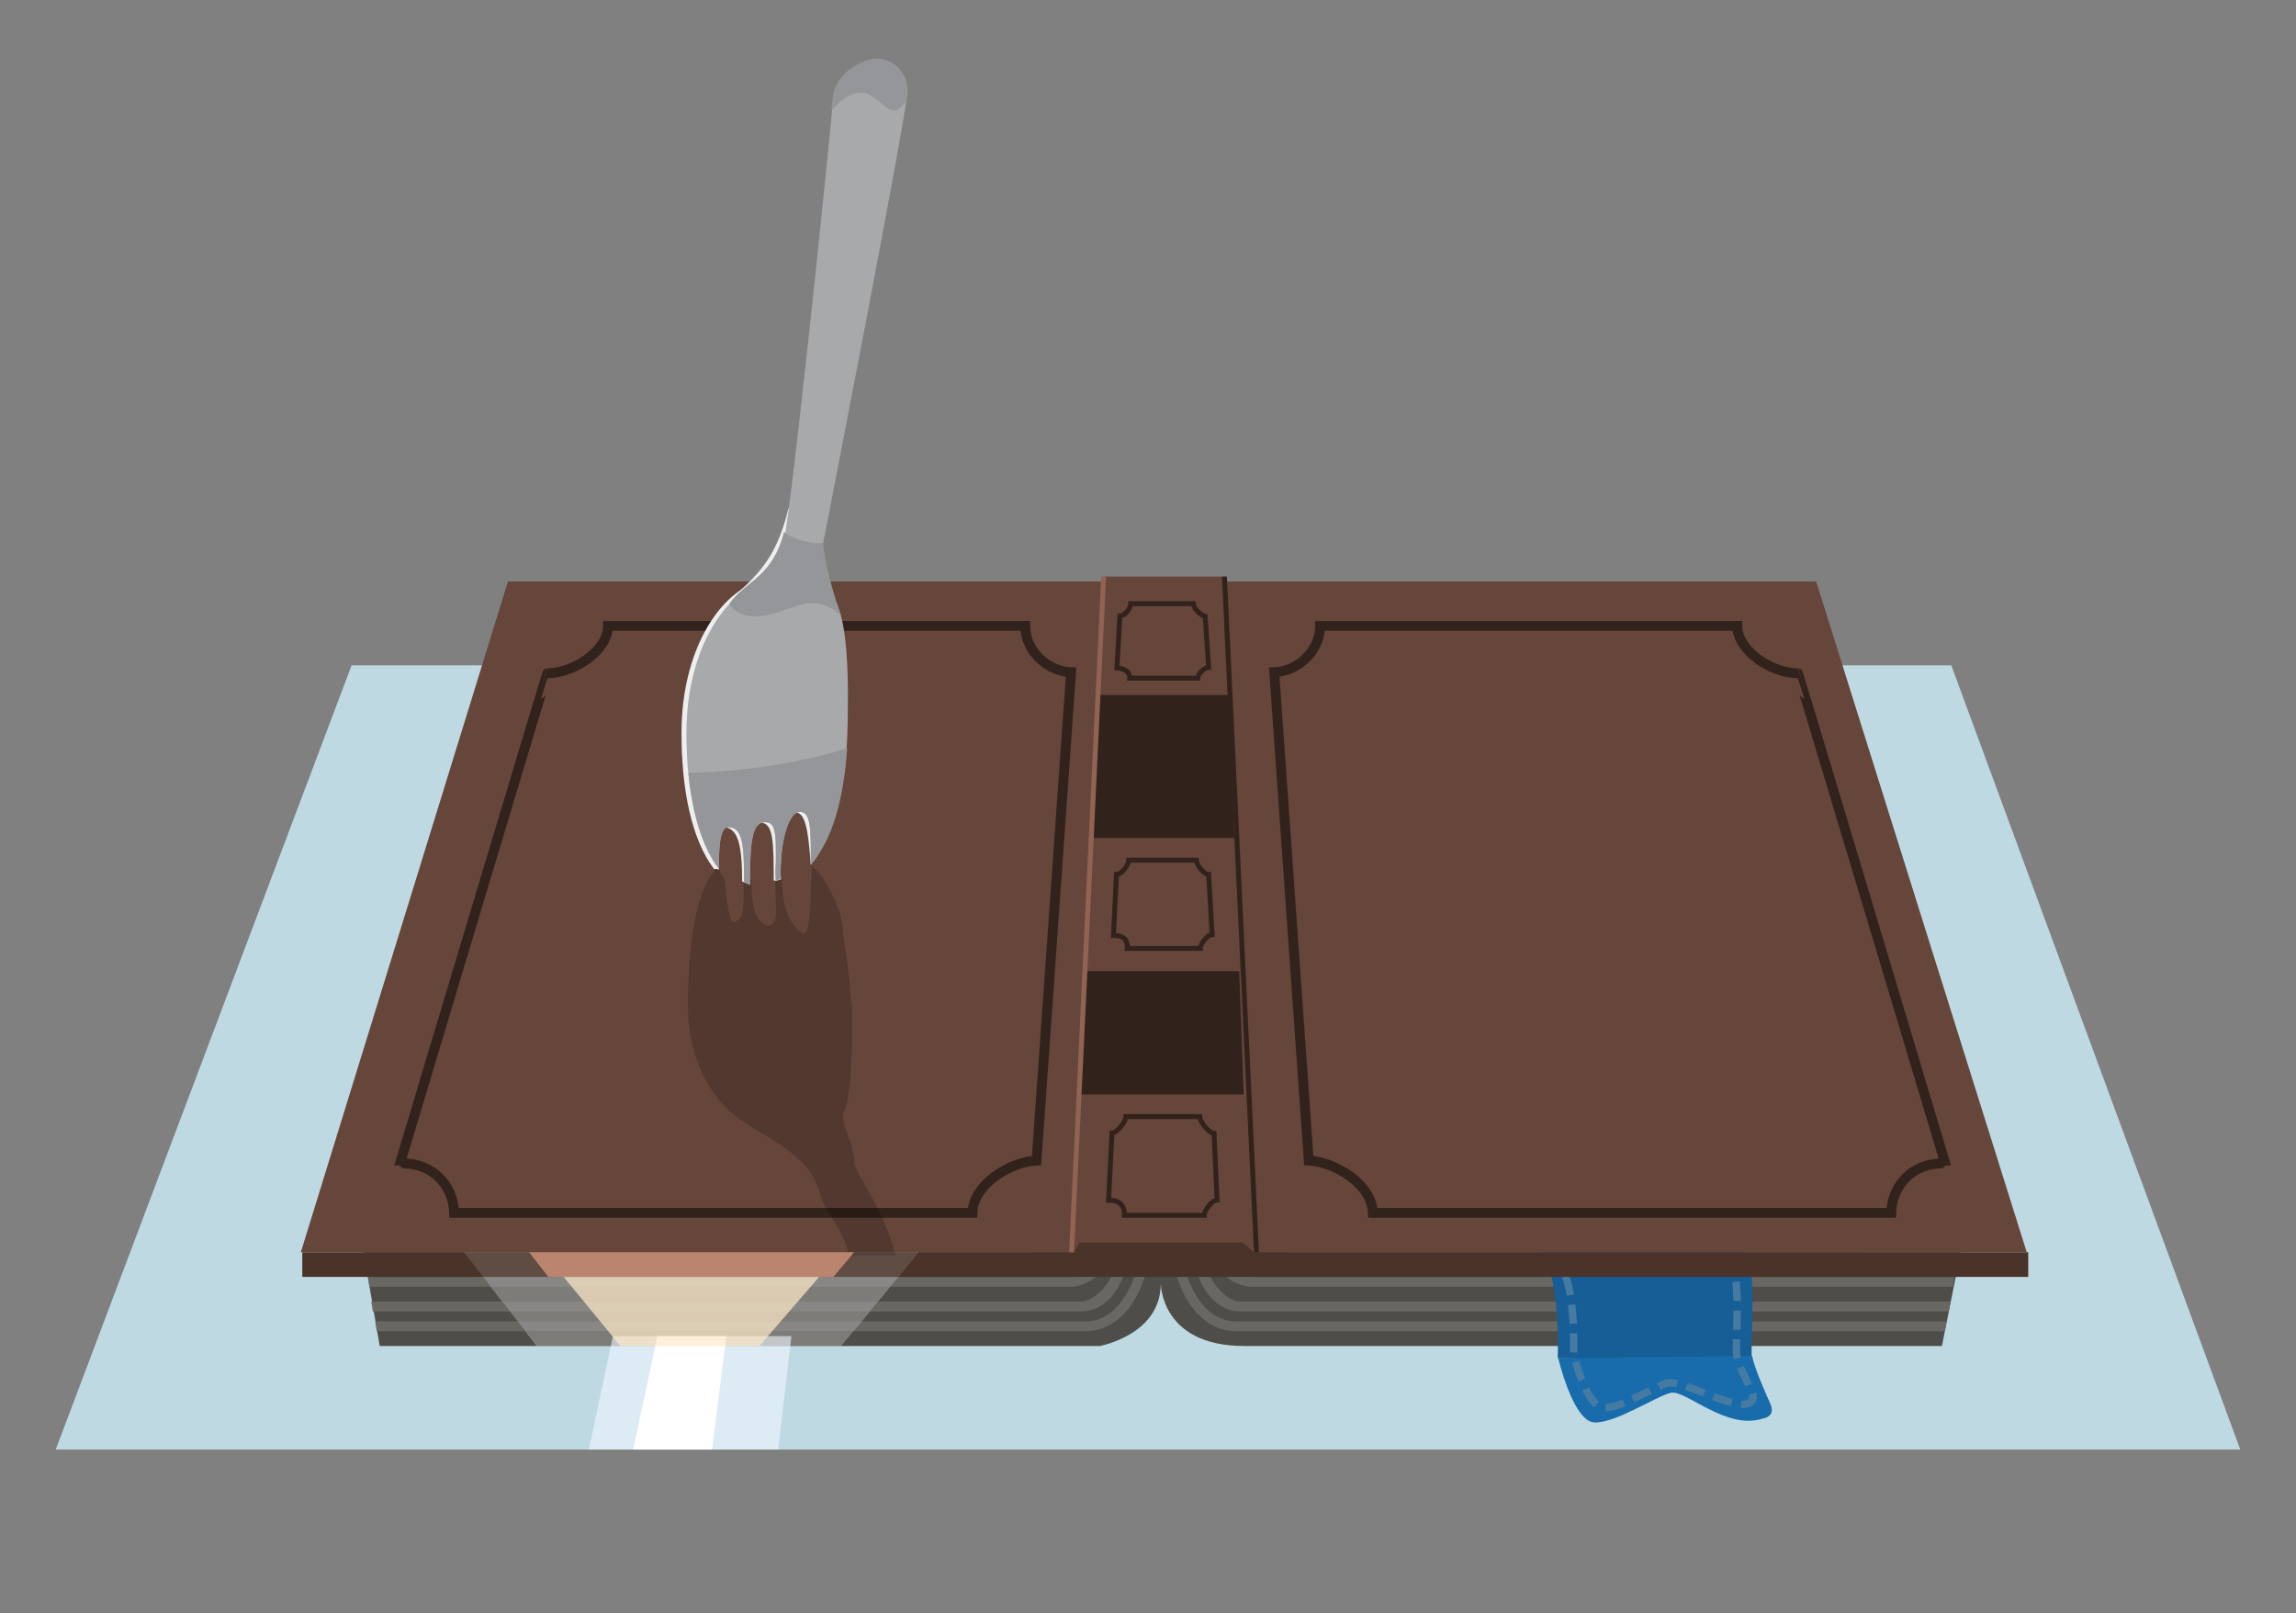 <svg version="1.1" xmlns="http://www.w3.org/2000/svg" xmlns:xlink="http://www.w3.org/1999/xlink" x="0px" y="0px"
	 viewBox="0 0 465.6 327.1" enable-background="new 0 0 465.6 327.1" xml:space="preserve">
<rect x="0" y="0" width="465.6" height="327.1" fill="#808080" stroke="none"/>
<g id="scan_bed">
	<polygon fill="#BFD9E3" points="11.3,293.9 454.3,293.9 395.7,134.9 71.3,134.9 	"/>
</g>
<g id="book">
	<polygon fill="#4F4D48" points="108.9,272.9 170.5,272.9 186.3,253.9 94.1,253.9 	"/>
	<polygon opacity="0.3" fill="#AAAAAA" points="108.9,272.9 170.5,272.9 186.3,253.9 94.1,253.9 	"/>
	<path fill="#4F4D48" d="M73.7,253.7l3.3,19.2h31.9l-14.8-19h92.2l-15.8,19h52.6c2.2-0.5,12.3-3.2,12.3-12.7c0,0-0.1,12.7,16.9,12.7
		h141.5l3.8-19L73.7,253.7z"/>
	<g>
		<path fill="#696762" d="M220.3,267.9c-2,0-21.6,0-45.6,0l-1.7,2c24.7,0,45,0,47.3,0c6.2,0,11.9-6.1,13-16.9l-2-0.2
			C230.4,261.7,225.9,267.9,220.3,267.9z"/>
		<path fill="#696762" d="M76.1,267.9l0.3,2c0,0,12.5,0,30.1,0l-1.6-2C88,267.9,76.1,267.9,76.1,267.9z"/>
		<path fill="#696762" d="M75.3,263.9l0.3,2h27.9l-1.6-2C86.1,263.9,75.3,263.9,75.3,263.9z"/>
		<path fill="#696762" d="M219.3,265.9c3.8,0,8.9-3.1,10-13.9l-2-0.1c-0.9,9-6,12-8,12c-1.5,0-19,0-41.3,0l-1.7,2H219.3z"/>
		<path fill="#696762" d="M217.3,260.9c0.1,0,5.9-0.1,8.2-7.1l-2.1,0c-1.9,5-5.9,5.1-6.1,5.1h-35.2l-1.7,2H217.3z"/>
		<polygon fill="#696762" points="74.6,258.9 74.9,260.9 99.6,260.9 98,258.9 		"/>
		<path fill="#696762" d="M239.5,252.8l-2,0.2c1.1,10.8,6.8,16.9,13,16.9s143.9,0,143.9,0l0.3-2c0,0-138.6,0-144.2,0
			S240.4,261.7,239.5,252.8z"/>
		<path fill="#696762" d="M243.5,251.9l-2,0.1c1.1,10.8,6.2,13.9,10,13.9h143.7l0.3-2c0,0-139.7,0-144.1,0
			C249.5,263.9,244.4,260.9,243.5,251.9z"/>
		<path fill="#696762" d="M253.6,258.9c-0.2,0-4.2-0.1-6.1-5.1l-2.1,0c2.3,7,8.1,7.1,8.2,7.1H396l0.3-2H253.6z"/>
	</g>
	<g>
		<path fill="#165E95" d="M355.3,275.9c-0.5-2.5,1.2-20.2-1.5-22.5s-44-3.3-42.2-0.7l1.8,2.7c0,0,2.8,4.3,2.5,20"/>
		<path fill="#196CAB" d="M316,275.4c0,0,3,12.8,7.3,13c4.3,0.2,12.5-5.3,15.5-6c3-0.7,11.3,7.7,18.7,5.2c0,0,2.7-0.3,1.5-3
			c-1.2-2.7-3.2-7.2-3.7-9.7"/>
		<g>
			<g>
				<line fill="none" stroke="#457BA3" stroke-width="1.5" stroke-miterlimit="10" x1="315.5" y1="255.5" x2="316.6" y2="257.1"/>
				<path fill="none" stroke="#457BA3" stroke-width="1.5" stroke-miterlimit="10" stroke-dasharray="3.896,1.948" d="
					M317.5,258.8c0.7,1.9,1.8,6.4,1.6,15.7c0,0,2.5,10.8,6.2,10.9c3.6,0.1,10.5-4.5,13-5c2.5-0.6,12.7,5,15.7,4.3
					c0,0,2.2-0.3,1.3-2.5c-1-2.2-2.7-5.2-3.1-7.3c-0.3-1.7,0.5-11.2-0.3-16.1"/>
				<path fill="none" stroke="#457BA3" stroke-width="1.5" stroke-miterlimit="10" d="M351.7,257.8c-0.2-0.9-0.5-1.5-0.8-1.8"/>
			</g>
		</g>
	</g>
	<polygon fill="#4A342A" points="61.3,258.9 61.3,253.9 209.3,253.9 214.7,249.9 256.7,249.9 260.7,253.9 411.3,253.9 411.3,258.9
		"/>
	<polygon fill="#66463A" points="61,253.9 103,117.9 368.3,117.9 411,253.9 254.3,253.9 252,251.9 219,251.9 217.7,253.9 	"/>
	<g>
		<polygon fill="#66463A" points="217.7,248.9 253.3,248.9 252.2,221.9 219,221.9 		"/>
		<polygon fill="#66463A" points="248.3,116.9 223.8,116.9 222.7,140.9 249.2,140.9 		"/>
		<polygon fill="#66463A" points="250.3,169.9 221.4,169.9 220.2,196.9 251.3,196.9 		"/>
		<polygon fill="#32221C" points="220.2,196.9 219,221.9 252.2,221.9 251.3,196.9 		"/>
		<polygon fill="#32221C" points="249.2,140.9 222.7,140.9 221.4,169.9 250.3,169.9 		"/>
		<line fill="none" stroke="#906353" stroke-miterlimit="10" x1="223.8" y1="116.9" x2="217.3" y2="253.9"/>
	</g>
	<path fill="none" stroke="#32221C" stroke-width="2" stroke-miterlimit="10" d="M267.7,126.9h84.6c0,5,6.9,9.6,12.3,9.6
		c0.1,0,29.7,98.8,29.7,98.8c-0.7,0-0.6,0.6-0.7,0.6c-5.3,0-9.9,4-10.1,10H278.4c-0.2-6-8-10.4-13-10.6l-7-99
		C263.3,136.1,267.7,131.9,267.7,126.9z"/>
	<path fill="none" stroke="#32221C" stroke-width="2" stroke-miterlimit="10" d="M207.9,126.9h-84.6c0,5-6.9,9.6-12.3,9.6
		c-0.1,0-29.7,98.8-29.7,98.8c0.7,0,0.6,0.6,0.7,0.6c5.3,0,9.9,4,10.1,10h105.1c0.2-6,8-10.4,13-10.6l7-99
		C212.3,136.1,207.9,131.9,207.9,126.9z"/>
	<path fill="none" stroke="#32221C" stroke-miterlimit="10" d="M243.3,226.4h-15c0,1-1.7,3.3-2.8,3.3c0,0-0.7,13.7-0.7,13.7
		c0.1,0,3.3-0.5,3.2,3h16.2c0-1,1.6-3.1,2.6-3.1l-0.6-13.5C245.2,229.8,243.3,227.4,243.3,226.4z"/>
	<path fill="none" stroke="#32221C" stroke-miterlimit="10" d="M242.6,174.4h-13.7c0,1-1.5,2.9-2.5,2.9c0,0-0.6,12.4-0.6,12.4
		c0.1,0,3-0.4,2.8,2.6h14.8c0-1,1.5-2.8,2.4-2.8l-0.7-12.2C244.3,177.4,242.6,175.4,242.6,174.4z"/>
	<path fill="none" stroke="#32221C" stroke-miterlimit="10" d="M242,122.4h-12.7c0,1-1.3,2.5-2.2,2.5c0,0-0.6,10.5-0.6,10.5
		c0.1,0,2.7,0.2,2.6,2.1h13.8c0-0.9,1.4-2.2,2.2-2.2l-0.7-10.3C243.6,124.8,242,123.4,242,122.4z"/>
	<line fill="none" stroke="#32221C" stroke-miterlimit="10" x1="248.3" y1="116.9" x2="254.8" y2="253.9"/>
	<path opacity="0.2" d="M172.8,204.9c0-1.4-0.4-2.7-0.4-4.1c0,0,0,0,0,0c0-2-1.2-9.9-1.5-11.7c0-0.1,0.2-0.3,0.2-0.4
		c-0.1-0.3-0.1-0.7-0.2-1c0-0.2-0.1-0.3-0.1-0.5c-0.1-0.3-0.2-0.6-0.2-0.9c0-0.2-0.1-0.4-0.1-0.5c-0.1-0.3-0.2-0.6-0.3-0.9
		c-0.1-0.2-0.1-0.4-0.2-0.5c-0.1-0.3-0.2-0.5-0.3-0.8c-0.1-0.2-0.2-0.4-0.2-0.6c-0.1-0.4-0.3-0.8-0.5-1.1c-0.1-0.2-0.2-0.5-0.3-0.7
		c-0.1-0.2-0.2-0.4-0.3-0.5c-0.1-0.2-0.2-0.5-0.3-0.7c-0.1-0.2-0.2-0.3-0.3-0.5c-0.1-0.2-0.3-0.4-0.4-0.6c-0.1-0.2-0.2-0.3-0.3-0.5
		c-0.1-0.2-0.3-0.4-0.4-0.6c-0.1-0.1-0.2-0.3-0.3-0.4c-0.2-0.2-0.4-0.4-0.5-0.6c-0.1-0.1-0.2-0.2-0.3-0.3c-0.3-0.3-0.6-0.6-0.9-0.9
		c-0.5,5.5-0.1,13.2-1.7,13.7c-1.8-0.6-4.4-4.3-4.4-10.4c0-0.2,0-0.4,0.1-0.6c0,0,0,0,0,0c0,0,0,0,0-0.1c-0.4-0.1-1-0.2-1.1-0.3
		c0,0,0,0,0,0c0,0,0,0,0,0l-0.4,0.1c0,6.3,0.9,9.4-1.4,9.7c-2-0.5-3.4-2.5-3.4-8.6c0-0.3,0-0.5,0-0.7c-0.4,0.1-1.2,0.4-1.6,0.5
		c0,6.2,0.1,7.6-2.2,8c-0.8-0.3-1.4-5.4-1.6-8.2c0-0.8-1.1-1.6-1.1-2.5c0,0,0,0,0,0c0-0.3,0-0.2-0.2-0.1c0,0,0,0,0,0c0,0,0,0,0,0.1
		c-0.1,0.1-0.3,0.2-0.6,0.1c-4.6,5-5.6,18.1-5.6,27.6c0,9.4,3.6,17.1,8.7,21.6l0,0c0.9,0.8,1.9,1.5,2.9,2.1
		c4.5,3.3,13,6.5,15.1,14.1c0.5,3.3,5.2,7.8,5.9,12.9h9.5c-2.1-9-7.8-16.2-8.4-18.8c0.3-3.3-3-8.1-2-10.5c0.2-0.5,0.4-1,0.6-1.6
		l0-0.1c0,0-0.1,0-0.1,0C172.6,219.9,172.9,213.7,172.8,204.9z"/>
</g>
<g id="spork">
	<g>
		<path fill="#EEEEEE" d="M166.4,110c-1.1,0.6-2.3,0.9-3.6,0.8c-1.9-0.2-1.6-6.2-2.9-7.8c-2.6,11.1-7.1,14.3-13,19.6
			c0,0,1.7,3.6,7.7,2.3s9.2-4.7,14.9,0C169.5,124.8,166.2,118.2,166.4,110z"/>
		<path fill="#A7A9AB" d="M178,11.9c2.7,0.2,6,2.3,6,6.7c0,4.2-17.3,92.7-17.3,92.7s-9.8,12.2-7.3-4.3s9.4-84.1,9.5-86.5
			C169.2,13.9,176.3,11.8,178,11.9z"/>
		<path fill="#EEEEEE" d="M157.6,117.2c-10,0-19.4,13-19.4,31.4c0,11.4,2,21.5,6.6,27.6c1-0.2,1,0.5,1-0.2c0.1-5-0.2-8.4,1.1-8.3
			c2.6,0.3,3.6,3.1,3.6,11c0.4,0.2,1.2,0.5,1.6,0.7c0-0.3-1-0.6-1-0.9c0-8.3,0.5-11.7,3.1-11.7s2.7,3.7,2.7,11.7l0.4,0.1
			c0,0,0.7-0.2,1.1-0.3c0-0.3-1.1-0.5-1.1-0.8c0-8.3,2-12.9,4-12.8c2,0.1,2.6,3.4,3.1,10.6c5.1-5.8,6.3-16.5,6.5-28.7
			C171.5,117.9,167.2,117.2,157.6,117.2z"/>
		<path fill="#A7A9AB" d="M158.6,117.2c-10,0-19.4,13-19.4,31.4c0,11.4,2,21.5,6.6,27.6c-0.1-6.8,0.7-8.6,2.1-8.5
			c2.6,0.3,3,3.2,3,11.1c0.4,0.2,0.8,0.4,1.2,0.6c0-0.3,0-0.6,0-0.9c0-8.3,0.5-11.8,3.1-11.8s2.1,3.7,2.1,11.9c0,0,0,0,0,0
			c0-0.1,0.7-0.3,1.1-0.4c0-0.3-0.1-0.5-0.1-0.8c0-8.3,2-12.9,4-12.8c2,0.1,2.2,3,2.1,10.6c5.1-5.8,7.3-16.5,7.5-28.7
			C172.5,117.9,168.2,117.2,158.6,117.2z"/>
		<path fill="#949699" d="M166.9,110c-1.1,0.6-6.6-0.6-7.9-2.2c-2.4,9.4-7.8,9.9-11.1,14.6c0,0,1.7,3.6,7.7,2.3s9.2-4.7,14.9,0
			C170.5,124.8,167.3,115.6,166.9,110z"/>
		<path fill="#949699" d="M171.8,151.7c-9.2,2.9-20.2,4.7-32.2,5c0.8,8,2.7,14.9,6.2,19.5c-0.1-6.8,0.7-8.6,2.1-8.5
			c2.6,0.3,3,3.2,3,11.1c0.4,0.2,0.8,0.4,1.2,0.6c0-0.3,0-0.6,0-0.9c0-8.3,0.5-11.8,3.1-11.8c2.6,0,2.1,3.7,2.1,11.9c0,0,0,0,0,0
			c0-0.1,0.7-0.3,1.1-0.4c0-0.3-0.1-0.5-0.1-0.8c0-8.3,2-12.9,4-12.8c2,0.1,2.2,3,2.1,10.6C168.9,170.3,171.1,161.8,171.8,151.7z"/>
		<path fill="#949699" d="M178,11.9c-1.7-0.1-8.8,2-9.2,8.5c0,0.2-0.1,0.9-0.2,2c0,0,4.3-5.3,7.9-3.1c3.6,2.2,4.3,5,7.2,1.3
			c0.2-1,0.2-1.7,0.2-2C184,14.2,180.7,12.1,178,11.9z"/>
	</g>
</g>
<g id="scan_light">
	<polygon opacity="0.6" fill="#F0F7FF" points="157.8,293.9 160.5,270.9 124.3,270.9 119.4,293.9 	"/>
	<polygon fill="#FFFFFF" points="144.4,293.9 147.3,270.9 133.3,270.9 128.4,293.9 	"/>
	<g opacity="0.3">
		<g opacity="0.8">
			<line fill="#E8E8E8" x1="174.7" y1="267.9" x2="173" y2="269.9"/>
			<line fill="#E8E8E8" x1="106.6" y1="269.9" x2="105" y2="267.9"/>
			<line fill="#E8E8E8" x1="178" y1="263.9" x2="176.4" y2="265.9"/>
			<line fill="#E8E8E8" x1="103.5" y1="265.9" x2="101.9" y2="263.9"/>
			<line fill="#E8E8E8" x1="182.2" y1="258.9" x2="180.5" y2="260.9"/>
			<line fill="#E8E8E8" x1="99.6" y1="260.9" x2="98" y2="258.9"/>
			<line opacity="0.1" fill="#E8E8E8" x1="98.3" y1="258.9" x2="182.3" y2="258.9"/>
			<path opacity="0.1" fill="#E8E8E8" d="M176.4,265.9h-72.9l1.6,2c19.9,0,46.8,0,69.7,0L176.4,265.9z"/>
			<path opacity="0.1" fill="#E8E8E8" d="M180.5,260.9H99.6l2.3,3c21.3,0,51.6,0,76.1,0L180.5,260.9z"/>
			<path fill="#E8E8E8" d="M105,267.9l1.6,2c19.2,0,44.6,0,66.5,0l1.7-2C151.9,267.9,125,267.9,105,267.9z"/>
			<path opacity="0.1" fill="#E8E8E8" d="M105,267.9l1.6,2c19.2,0,44.6,0,66.5,0l1.7-2C151.9,267.9,125,267.9,105,267.9z"/>
			<path fill="#E8E8E8" d="M178,263.9c-24.5,0-54.8,0-76.1,0l1.6,2h72.9L178,263.9z"/>
			<path opacity="0.1" fill="#E8E8E8" d="M178,263.9c-24.5,0-54.8,0-76.1,0l1.6,2h72.9L178,263.9z"/>
			<polygon fill="#E8E8E8" points="182.2,258.9 98,258.9 99.6,260.9 180.5,260.9 			"/>
			<polygon opacity="0.1" fill="#E8E8E8" points="182.2,258.9 98,258.9 99.6,260.9 180.5,260.9 			"/>
		</g>
		<g>
			<polygon opacity="0.4" fill="#FFFBF0" points="186.3,253.9 94.1,253.9 98,258.9 182.2,258.9 			"/>
			<path opacity="0.4" fill="#FFFBF0" d="M170.5,272.9l2.5-3c-21.9,0-47.2,0-66.5,0l2.3,3H170.5z"/>
			<path opacity="0.4" fill="#FFFBF0" d="M176.4,265.9h-72.9l1.6,2c19.9,0,46.8,0,69.7,0L176.4,265.9z"/>
			<path opacity="0.4" fill="#FFFBF0" d="M101.9,263.9c21.3,0,51.6,0,76.1,0l2.5-3H99.6L101.9,263.9z"/>
		</g>
	</g>
	<g>
		<polygon fill="#BB846E" points="169,258.9 173.2,253.9 107.3,253.9 111.2,258.9 		"/>
	</g>
	<polygon opacity="0.7" fill="#FFECCA" points="125.8,272.9 154,272.9 166.1,258.9 114.3,258.9 	"/>
</g>
</svg>

